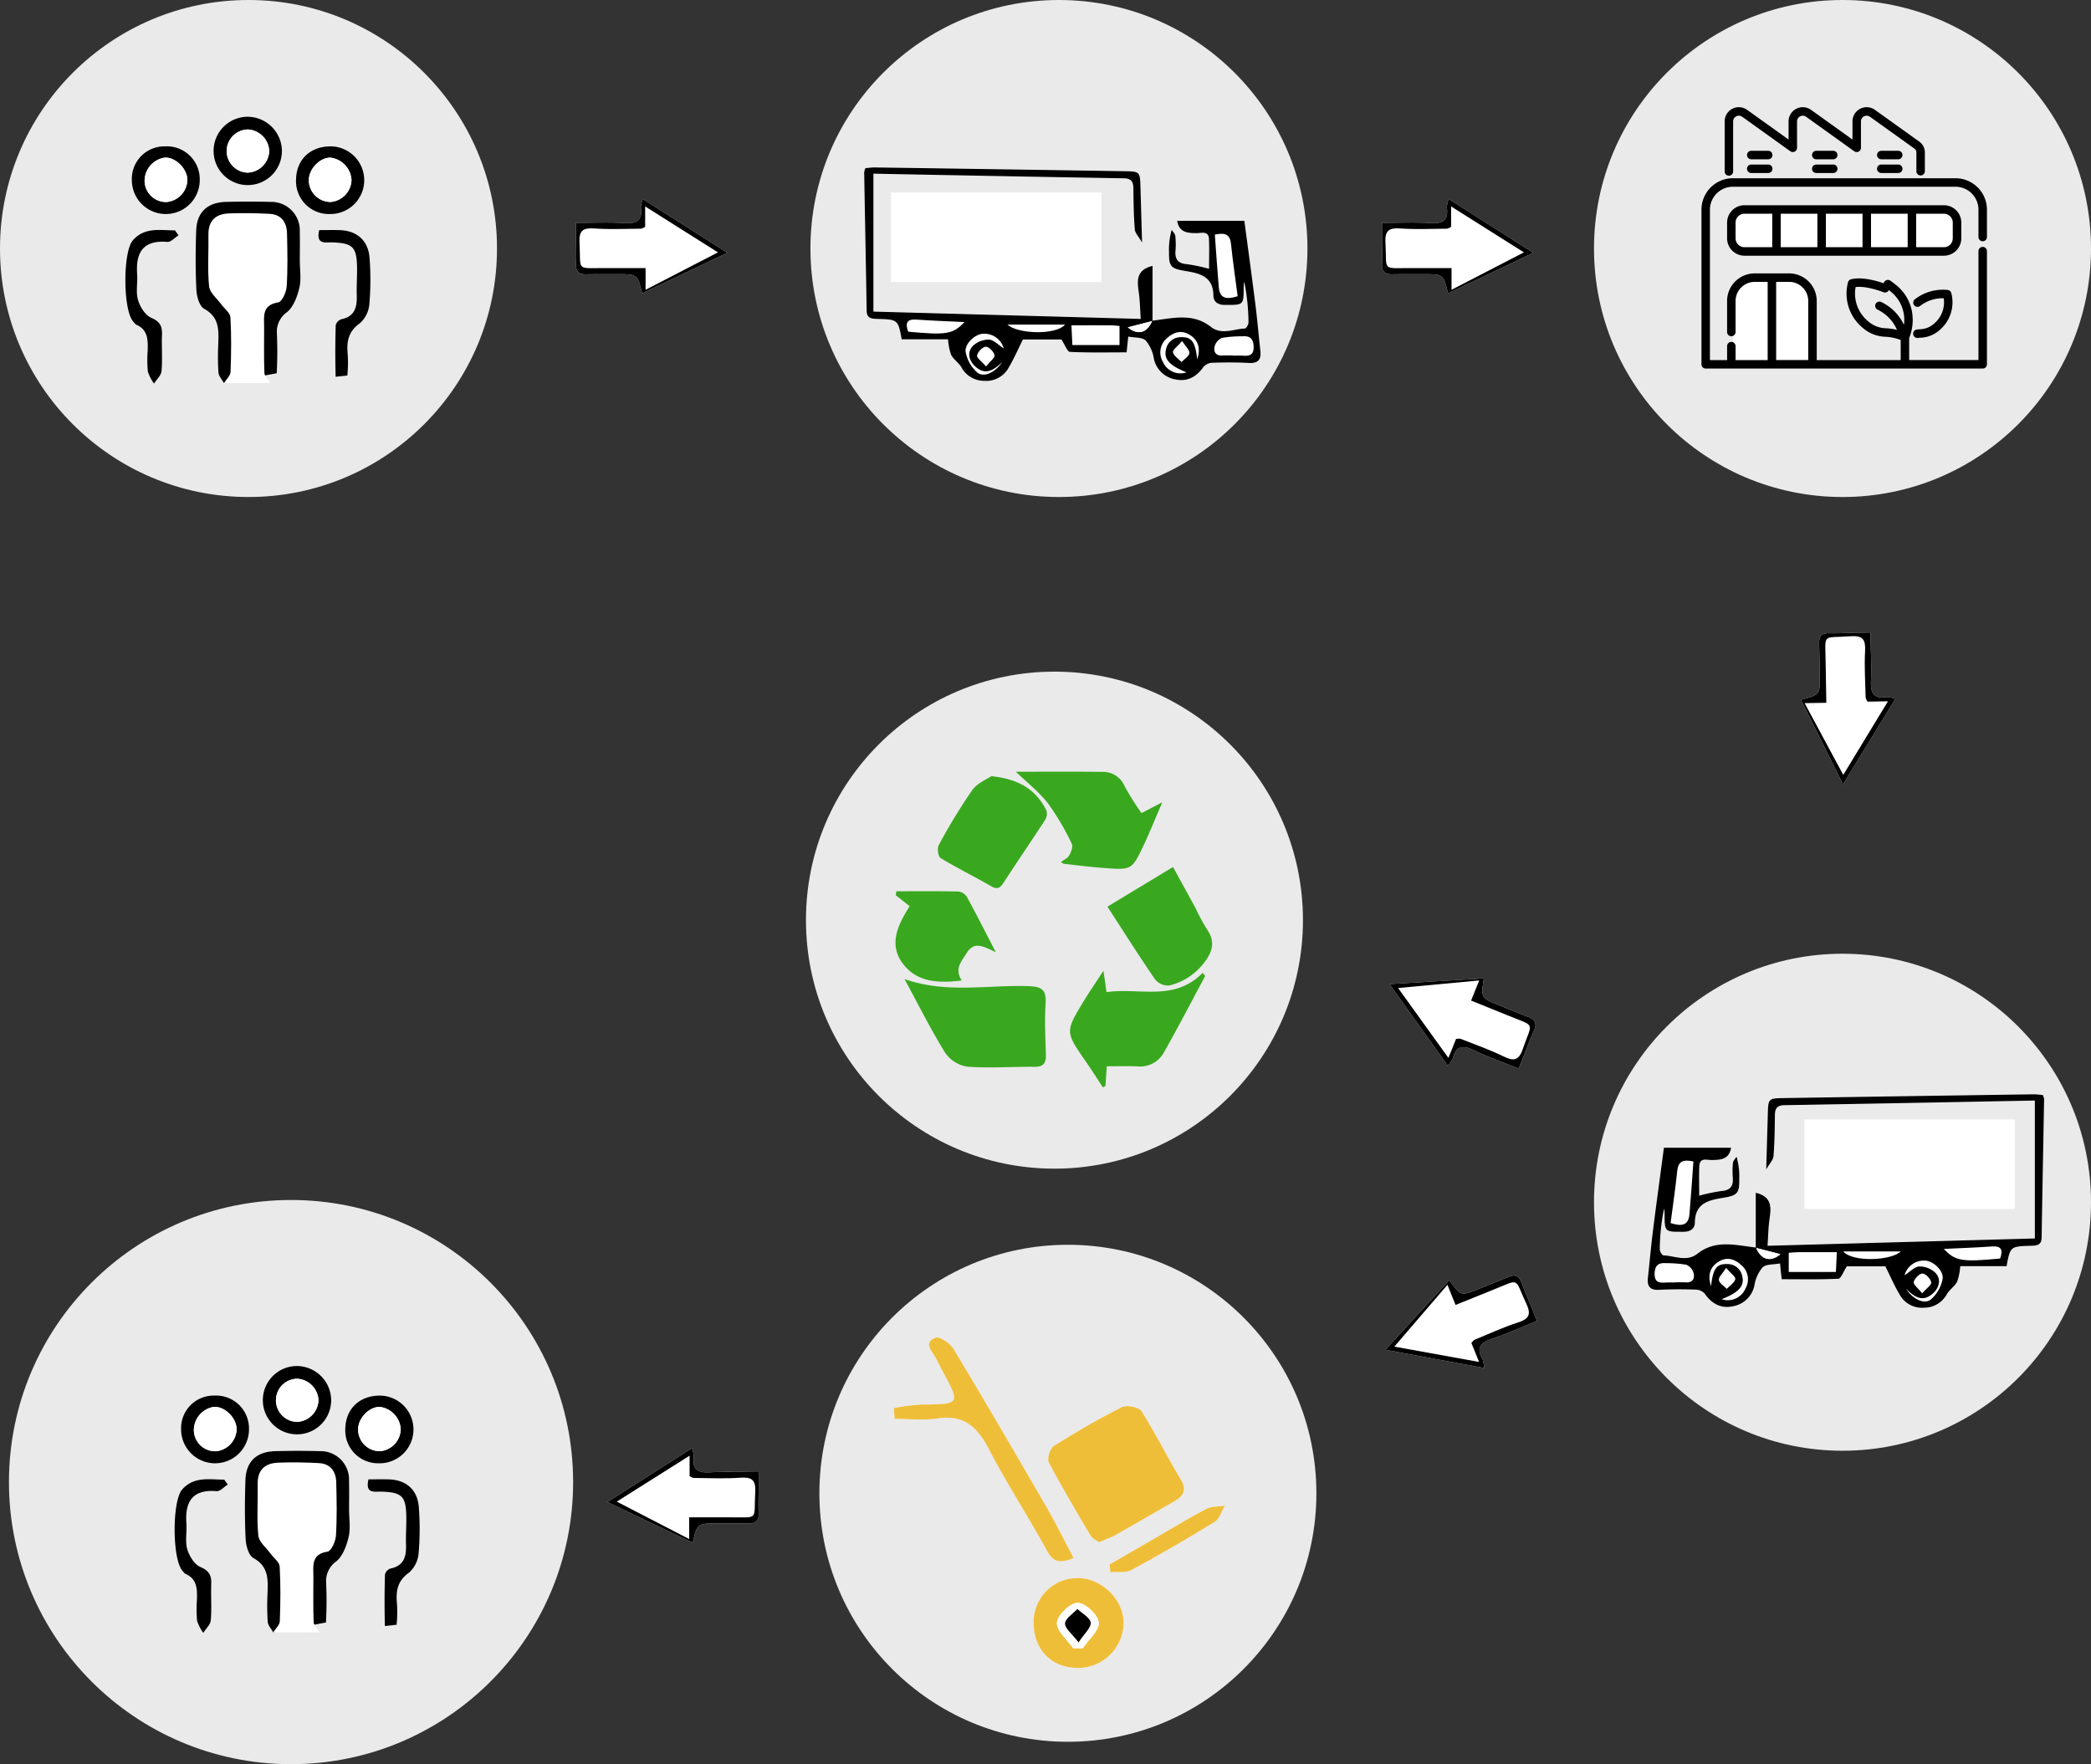 <svg xmlns="http://www.w3.org/2000/svg" width="467" height="394"><rect width="100%" height="100%" fill="#333333" stroke="none"/><g data-name="Group 1740" transform="translate(-805 -193)"><g data-name="Group 1739"><circle data-name="Ellipse 8" cx="55.5" cy="55.5" r="55.5" transform="translate(805 193)" fill="#eaeaea"/><circle data-name="Ellipse 11" cx="55.5" cy="55.5" r="55.5" transform="translate(1161 406)" fill="#eaeaea"/><circle data-name="Ellipse 12" cx="55.5" cy="55.5" r="55.5" transform="translate(986 193)" fill="#eaeaea"/><circle data-name="Ellipse 15" cx="55.5" cy="55.5" r="55.5" transform="translate(1161 193)" fill="#eaeaea"/><circle data-name="Ellipse 13" cx="55.5" cy="55.5" r="55.5" transform="translate(985 343)" fill="#eaeaea"/><circle data-name="Ellipse 14" cx="55.5" cy="55.5" r="55.5" transform="translate(988 471)" fill="#eaeaea"/><circle data-name="Ellipse 9" cx="63" cy="63" r="63" transform="translate(807 461)" fill="#eaeaea"/><g data-name="Group 1552"><path data-name="Path 6774" d="M1050.476 537.43c-.586-.435-1.5-.791-1.89-1.455-3.209-5.406-6.431-10.813-9.347-16.378-.442-.842.272-3.134 1.131-3.676 4.931-3.109 9.99-6.045 15.2-8.659 1.088-.546 3.781-.005 4.363.908 3.128 4.905 5.706 10.156 8.717 15.141 1.453 2.406.755 3.754-1.367 4.968-4.307 2.464-8.585 4.976-12.907 7.411-1.145.642-2.401 1.078-3.9 1.74z" fill="#fff"/><path data-name="Path 6775" d="M1044.786 540.971c-2.838 1.082-4.432 1.139-5.889-1.526-4.187-7.665-9-15-13.01-22.747-2.569-4.957-5.572-7.821-11.527-6.908-3.119.478-6.373.084-9.566.084l-.159-2.4a50.575 50.575 0 016.091-.78c8.8-.094 8.8-.042 4.693-7.638-.483-.892-.9-1.82-1.387-2.711-.86-1.574-2.928-3.422-.088-4.592.879-.363 3.255 1.256 4.019 2.526 7 11.624 13.834 23.35 20.633 35.094 2.155 3.725 4.06 7.59 6.19 11.598z" fill="#fff"/><path data-name="Path 6776" d="M1045.783 565.502c-5.83.018-9.835-3.948-9.928-9.829a9.8 9.8 0 019.637-10.23c5.439-.138 10.538 4.82 10.451 10.161a10.189 10.189 0 01-10.16 9.898z" fill="#fff"/><path data-name="Path 6777" d="M1052.981 544.128l-.145-1.739 10.491-6.072c3.666-2.122 7.276-4.352 11.031-6.3 1.2-.623 2.783-.509 4.19-.732-.741 1.228-1.187 2.936-2.272 3.6q-9.123 5.615-18.546 10.732c-1.295.701-3.152.367-4.749.511z" fill="#fff"/><path data-name="Path 6778" d="M1050.476 537.43c1.5-.661 2.755-1.1 3.9-1.74 4.322-2.435 8.6-4.948 12.907-7.411 2.122-1.214 2.82-2.562 1.367-4.968-3.011-4.985-5.589-10.236-8.717-15.141-.582-.913-3.276-1.454-4.363-.908-5.206 2.614-10.265 5.55-15.2 8.659-.859.542-1.572 2.833-1.131 3.676 2.917 5.565 6.138 10.972 9.347 16.378.394.666 1.305 1.019 1.89 1.455z" fill="#efbe39"/><path data-name="Path 6779" d="M1044.786 540.971c-2.13-4.009-4.035-7.874-6.19-11.6-6.8-11.744-13.632-23.47-20.633-35.094-.765-1.27-3.14-2.888-4.019-2.526-2.84 1.17-.772 3.018.088 4.592.487.891.9 1.819 1.387 2.711 4.11 7.6 4.112 7.544-4.693 7.638a50.575 50.575 0 00-6.091.78l.159 2.4c3.193 0 6.446.394 9.566-.084 5.954-.912 8.958 1.951 11.527 6.908 4.014 7.749 8.822 15.082 13.01 22.747 1.457 2.667 3.051 2.611 5.889 1.528z" fill="#efbe39"/><path data-name="Path 6780" d="M1045.783 565.502a10.189 10.189 0 0010.161-9.9c.087-5.341-5.012-10.3-10.451-10.161a9.8 9.8 0 00-9.637 10.23c.092 5.884 4.097 9.849 9.927 9.831zm1.063-4.41l-2.154.019c-1.318-1.908-3.759-3.9-3.627-5.7.124-1.7 2.96-4.449 4.6-4.445 1.688 0 4.558 2.657 4.725 4.365.171 1.79-2.255 3.831-3.544 5.761z" fill="#efbe39"/><path data-name="Path 6781" d="M1052.981 544.128c1.6-.143 3.454.19 4.749-.511q9.421-5.1 18.546-10.732c1.086-.668 1.532-2.376 2.272-3.6-1.407.223-2.991.109-4.19.732-3.755 1.952-7.365 4.182-11.031 6.3l-10.491 6.072z" fill="#efbe39"/><path data-name="Path 6782" d="M1046.845 561.092c1.289-1.93 3.716-3.971 3.541-5.759-.167-1.708-3.037-4.361-4.725-4.365-1.636 0-4.472 2.745-4.6 4.445-.132 1.8 2.31 3.791 3.627 5.7zm-.958-1.293c-1.453-1.909-3.068-3.1-3.022-4.232s1.773-2.156 2.763-3.23c1.057 1.006 2.838 1.929 2.966 3.042s-1.396 2.418-2.707 4.42z" fill="#fff"/><path data-name="Path 6783" d="M1045.887 559.798c1.311-2 2.836-3.306 2.707-4.419s-1.91-2.036-2.966-3.042c-.989 1.073-2.717 2.117-2.763 3.23s1.569 2.323 3.022 4.231z"/></g><g data-name="Group 1553"><path data-name="Path 6784" d="M967.445 249.456l-18.891-12.013a7.619 7.619 0 00-.421 1.909c.422 2.927-.954 3.638-3.659 3.468-3.486-.218-6.993-.053-10.82-.053v3.111c.008 2.043.092 4.089.005 6.128-.074 1.742.762 2.291 2.345 2.259 2.228-.046 4.457-.018 6.686-.026 4.683-.016 4.682-.016 5.71 4.3" fill="#fff"/><path data-name="Path 6785" d="M948.988 259.043l18.456-9.587" fill="#fff"/><path data-name="Path 6786" d="M948.402 258.534c-1.028-4.313-1.027-4.313-5.71-4.3-2.229.008-4.458-.02-6.686.026-1.584.037-2.419-.517-2.346-2.255.087-2.038 0-4.085-.005-6.128v-3.11c3.826 0 7.334-.165 10.817.053 2.7.17 4.081-.542 3.659-3.468a7.619 7.619 0 01.423-1.909l18.891 12.013"/><path data-name="Path 6787" d="M967.444 249.456l-18.456 9.587"/><path data-name="Path 6788" d="M965.346 249.363l-16.257-10.259v4.579c-.437.19-.686.391-.936.392-3.443.02-6.9.195-10.324-.049-2.51-.179-3.555.361-3.4 3.115.363 6.575-1 5.695 5.848 5.728 2.916.015 5.832 0 8.91 0v4.848"/><path data-name="Path 6789" d="M949.183 257.719l16.163-8.356"/><path data-name="Path 6790" d="M949.183 257.72v-4.849c-3.078 0-5.994.012-8.91 0-6.843-.036-5.485.844-5.848-5.731-.152-2.754.893-3.294 3.4-3.115 3.426.244 6.882.069 10.324.049.25 0 .5-.2.936-.392v-4.578l16.261 10.259" fill="#fff"/><path data-name="Path 6791" d="M965.346 249.363l-16.163 8.356" fill="#fff"/></g><g data-name="Group 1565"><path data-name="Path 6784" d="M1147.445 249.456l-18.891-12.013a7.619 7.619 0 00-.421 1.909c.422 2.927-.954 3.638-3.659 3.468-3.486-.218-6.993-.053-10.82-.053v3.111c.008 2.043.092 4.089.005 6.128-.074 1.742.762 2.291 2.345 2.259 2.228-.046 4.457-.018 6.686-.026 4.683-.016 4.682-.016 5.71 4.3" fill="#fff"/><path data-name="Path 6785" d="M1128.988 259.043l18.456-9.587" fill="#fff"/><path data-name="Path 6786" d="M1128.402 258.534c-1.028-4.313-1.027-4.313-5.71-4.3-2.229.008-4.458-.02-6.686.026-1.584.037-2.419-.517-2.346-2.255.087-2.038 0-4.085-.005-6.128v-3.11c3.826 0 7.334-.165 10.817.053 2.7.17 4.081-.542 3.659-3.468a7.619 7.619 0 01.423-1.909l18.891 12.013"/><path data-name="Path 6787" d="M1147.444 249.456l-18.456 9.587"/><path data-name="Path 6788" d="M1145.346 249.363l-16.257-10.259v4.579c-.437.19-.686.391-.936.392-3.443.02-6.9.195-10.324-.049-2.51-.179-3.555.361-3.4 3.115.363 6.575-1 5.695 5.848 5.728 2.916.015 5.832 0 8.91 0v4.848"/><path data-name="Path 6789" d="M1129.183 257.719l16.163-8.356"/><path data-name="Path 6790" d="M1129.183 257.72v-4.849c-3.078 0-5.994.012-8.91 0-6.843-.036-5.485.844-5.848-5.731-.152-2.754.893-3.294 3.4-3.115 3.426.244 6.882.069 10.324.049.25 0 .5-.2.936-.392v-4.578l16.261 10.259" fill="#fff"/><path data-name="Path 6791" d="M1145.346 249.363l-16.163 8.356" fill="#fff"/></g><g data-name="Group 1571"><path data-name="Path 6784" d="M940.654 528.456l18.893-12.013a7.618 7.618 0 01.421 1.909c-.422 2.927.954 3.638 3.659 3.468 3.484-.218 6.991-.053 10.817-.053v3.11c-.008 2.043-.092 4.089-.005 6.128.074 1.742-.762 2.291-2.345 2.259-2.228-.046-4.457-.018-6.686-.026-4.683-.016-4.682-.016-5.71 4.3" fill="#fff"/><path data-name="Path 6785" d="M959.11 538.043l-18.456-9.587" fill="#fff"/><path data-name="Path 6786" d="M959.697 537.534c1.028-4.313 1.027-4.313 5.71-4.3 2.229.008 4.458-.02 6.686.026 1.583.033 2.419-.517 2.345-2.259-.087-2.038 0-4.085.005-6.128v-3.11c-3.826 0-7.334-.165-10.817.053-2.7.17-4.081-.542-3.659-3.468a7.618 7.618 0 00-.42-1.905l-18.893 12.013"/><path data-name="Path 6787" d="M940.654 528.456l18.456 9.587"/><path data-name="Path 6788" d="M942.752 528.363l16.257-10.259v4.579c.437.19.686.391.936.392 3.443.02 6.9.195 10.324-.049 2.51-.179 3.555.361 3.4 3.115-.363 6.575 1 5.695-5.848 5.728-2.916.015-5.832 0-8.91 0v4.848"/><path data-name="Path 6789" d="M958.915 536.719l-16.163-8.356"/><path data-name="Path 6790" d="M958.915 536.72v-4.849c3.078 0 5.994.012 8.91 0 6.843-.034 5.485.847 5.848-5.728.152-2.754-.893-3.294-3.4-3.115-3.426.244-6.882.069-10.324.049-.25 0-.5-.2-.936-.392v-4.581l-16.261 10.259" fill="#fff"/><path data-name="Path 6791" d="M942.752 528.363l16.163 8.356" fill="#fff"/></g><g data-name="Group 1569"><path data-name="Path 6784" d="M1115.339 412.788l13.015 18.215a7.619 7.619 0 001.105-1.612c.706-2.872 2.248-3.016 4.692-1.845 3.15 1.508 6.464 2.67 10.012 4.103l1.166-2.885c.758-1.897 1.446-3.826 2.29-5.683.722-1.588.152-2.41-1.327-2.973-2.083-.792-4.14-1.653-6.21-2.48-4.347-1.74-4.346-1.74-3.683-6.127" fill="#fff"/><path data-name="Path 6785" d="M1136.043 410.814l-20.703 1.975" fill="#fff"/><path data-name="Path 6786" d="M1136.396 411.505c-.663 4.384-.664 4.384 3.683 6.126 2.07.828 4.126 1.689 6.209 2.48 1.483.56 2.05 1.386 1.33 2.97-.844 1.857-1.53 3.788-2.29 5.684l-1.166 2.883c-3.547-1.433-6.861-2.594-10.009-4.101-2.44-1.169-3.987-1.026-4.692 1.845a7.619 7.619 0 01-1.107 1.611l-13.015-18.215"/><path data-name="Path 6787" d="M1115.34 412.789l20.703-1.975"/><path data-name="Path 6788" d="M1117.25 413.66l11.23 15.603 1.715-4.246c.477-.012.783-.105 1.015-.013 3.2 1.272 6.47 2.404 9.554 3.913 2.26 1.107 3.431.997 4.32-1.614 2.126-6.232 3.06-4.906-3.277-7.502-2.698-1.106-5.407-2.184-8.261-3.338l1.816-4.494"/><path data-name="Path 6789" d="M1135.366 411.968l-18.116 1.693"/><path data-name="Path 6790" d="M1135.367 411.967l-1.817 4.496c2.854 1.153 5.562 2.234 8.261 3.338 6.332 2.597 5.402 1.272 3.276 7.504-.891 2.61-2.062 2.72-4.32 1.615-3.085-1.51-6.355-2.642-9.554-3.913-.231-.094-.538-.002-1.014.013l-1.715 4.244-11.234-15.603" fill="#fff"/><path data-name="Path 6791" d="M1117.25 413.66l18.116-1.692" fill="#fff"/></g><g data-name="Group 1570"><path data-name="Path 6784" d="M1114.43 494.447l22.015 4.062a7.619 7.619 0 00-.325-1.928c-1.488-2.556-.478-3.73 2.094-4.586 3.313-1.104 6.503-2.57 10.052-4.004l-1.166-2.885c-.773-1.891-1.617-3.757-2.3-5.68-.584-1.643-1.565-1.838-3.02-1.216-2.049.878-4.126 1.687-6.19 2.529-4.336 1.77-4.335 1.769-6.905-1.848" fill="#fff"/><path data-name="Path 6785" d="M1127.951 478.644l-13.52 15.803" fill="#fff"/><path data-name="Path 6786" d="M1128.685 478.896c2.569 3.614 2.568 3.615 6.905 1.848 2.064-.842 4.141-1.651 6.19-2.528 1.454-.628 2.436-.427 3.02 1.212.682 1.922 1.53 3.787 2.3 5.68l1.165 2.883c-3.548 1.433-6.738 2.9-10.05 4.003-2.567.854-3.58 2.031-2.093 4.586a7.619 7.619 0 01.323 1.929l-22.016-4.062"/><path data-name="Path 6787" d="M1114.43 494.447l13.521-15.803"/><path data-name="Path 6788" d="M1116.41 493.747l18.917 3.422-1.716-4.246c.334-.34.49-.62.721-.714 3.185-1.308 6.325-2.765 9.591-3.822 2.394-.774 3.16-1.666 1.985-4.162-2.8-5.96-1.206-5.654-7.567-3.12-2.71 1.079-5.408 2.185-8.262 3.338l-1.816-4.495"/><path data-name="Path 6789" d="M1128.266 479.945l-11.856 13.802"/><path data-name="Path 6790" d="M1128.266 479.944l1.816 4.496c2.854-1.153 5.553-2.257 8.262-3.338 6.358-2.53 4.769-2.837 7.569 3.123 1.172 2.496.406 3.389-1.986 4.162-3.268 1.057-6.407 2.514-9.59 3.822-.232.093-.39.373-.722.714l1.715 4.245-18.92-3.421" fill="#fff"/><path data-name="Path 6791" d="M1116.41 493.747l11.856-13.802" fill="#fff"/></g><g data-name="Group 1566"><path data-name="Path 6784" d="M1216.614 368.157l11.692-19.095a7.62 7.62 0 00-1.916-.389c-2.92.472-3.654-.892-3.53-3.6.159-3.49-.066-6.993-.131-10.82l-3.111.052c-2.043.043-4.087.162-6.128.11-1.743-.045-2.278.8-2.22 2.383.085 2.227.095 4.457.14 6.686.096 4.682.096 4.681-4.202 5.783" fill="#fff"/><path data-name="Path 6785" d="M1206.714 349.863l9.9 18.293" fill="#fff"/><path data-name="Path 6786" d="M1207.213 349.269c4.295-1.102 4.295-1.1 4.203-5.784-.046-2.228-.056-4.458-.14-6.685-.064-1.583.476-2.428 2.215-2.384 2.04.052 4.085-.07 6.128-.11l3.11-.052c.065 3.826.29 7.33.13 10.817-.123 2.703.612 4.072 3.531 3.6a7.62 7.62 0 011.916.391l-11.692 19.095"/><path data-name="Path 6787" d="M1216.614 368.156l-9.9-18.293"/><path data-name="Path 6788" d="M1216.672 366.057l9.982-16.432-4.579.078c-.197-.434-.402-.68-.408-.93-.078-3.442-.312-6.896-.126-10.324.136-2.513-.421-3.549-3.173-3.347-6.569.475-5.712-.903-5.628 5.945.034 2.916.099 5.832.151 8.91l-4.848.083"/><path data-name="Path 6789" d="M1208.041 350.036l8.63 16.02"/><path data-name="Path 6790" d="M1208.04 350.036l4.849-.083c-.052-3.078-.114-5.994-.151-8.91-.08-6.843-.938-5.47 5.631-5.945 2.752-.199 3.31.837 3.173 3.347-.186 3.43.048 6.883.126 10.325.005.25.209.496.408.93l4.578-.079-9.982 16.436" fill="#fff"/><path data-name="Path 6791" d="M1216.672 366.057l-8.631-16.021" fill="#fff"/></g><g data-name="Group 1554"><path data-name="Path 6792" d="M1086.49 271.356c-.386-3.442-.677-6.9-1.107-10.331-.769-6.129-1.612-12.249-2.47-18.714h-15.005c.437 2.618 2.311 2.738 4.379 2.749 1.041.006 2.64-.6 2.72 1.339.087 2.1.02 4.209.02 6.622a39.832 39.832 0 00-4.979-1.04c-2-.158-2.666-1.114-2.518-2.988a17.239 17.239 0 00-.039-3.316c-.055-.476-.524-.9-.806-1.355a15.744 15.744 0 00-.6 5.017c-.041 3.108.4 3.627 3.49 4.141 3.242.538 6.364 1.133 6.422 5.511.018 1.379.937 2.1 2.576 2.1 4.188.006 4.185.1 4.186-4.087a9.851 9.851 0 01.119-1.1 47.116 47.116 0 01.954 9.09c.012.467-.5 1.35-.8 1.361-2.546.093-5.2 1.528-7.621-.382-4.078-3.215-8.616-1.872-13.073-1.366l.067.067v-12.3c-3.739.9-3.43 3.36-3.069 5.939.256 1.822.279 3.677.432 5.9l-59.7-1.635v-30.8q28.043.529 55.984 1.038c1.576.027 2.058.746 2.073 2.2.033 3.065.071 6.136.312 9.189.066.838.863 1.618 1.632 2.964l-.358-12.305c-.1-3.534-.1-3.583-3.6-3.639q-27.844-.446-55.69-.841c-.73-.011-1.462.1-2.138.154a3.943 3.943 0 00-.282.932c.181 10.3.389 20.6.553 30.9.027 1.717 1.056 1.806 2.374 1.844 4.632.135 4.631.164 5.456 4.56h10.345a13.208 13.208 0 00.682 3.445c.537 1.033 1.667 1.745 2.279 2.755a5.777 5.777 0 005.143 3.07 5.707 5.707 0 005.486-3.025c1.155-1.964 2.067-4.07 3.135-6.212h8.593c.817 1.235 1.327 2.741 1.909 2.769 4.2.2 8.424.11 12.657.11l.371-3.53c1.468.286 3.108.132 3.89.877a8.2 8.2 0 011.814 3.984 5.917 5.917 0 004.779 4.7c2.654.594 4.754-.531 6.326-2.8a2.762 2.762 0 011.958-.911c2.722-.084 5.454-.1 8.173.046 2.074.111 2.783-.753 2.565-2.706" fill="#fff"/><path data-name="Path 6793" d="M1086.49 271.356c.218 1.953-.491 2.818-2.565 2.706-2.718-.147-5.451-.13-8.173-.046a2.762 2.762 0 00-1.958.911c-1.572 2.266-3.672 3.391-6.326 2.8a5.917 5.917 0 01-4.779-4.7 8.2 8.2 0 00-1.814-3.984c-.782-.746-2.422-.591-3.89-.877l-.371 3.53c-4.234 0-8.453.095-12.657-.11-.582-.028-1.092-1.534-1.909-2.769h-8.593c-1.068 2.141-1.98 4.247-3.135 6.212a5.707 5.707 0 01-5.486 3.025 5.777 5.777 0 01-5.143-3.07c-.612-1.01-1.742-1.722-2.279-2.755a13.208 13.208 0 01-.682-3.445h-10.345c-.825-4.4-.824-4.425-5.456-4.56-1.318-.038-2.347-.127-2.374-1.844-.164-10.3-.373-20.6-.553-30.9a3.943 3.943 0 01.282-.932c.676-.051 1.408-.165 2.138-.154q27.845.4 55.69.841c3.5.056 3.5.1 3.6 3.639l.358 12.305c-.77-1.346-1.566-2.127-1.632-2.964-.242-3.053-.28-6.124-.312-9.189-.015-1.453-.5-2.172-2.073-2.2q-27.968-.484-55.984-1.038v30.8l59.7 1.635c-.153-2.227-.176-4.082-.432-5.9-.362-2.578-.67-5.034 3.069-5.939v12.3l-5.514 1.419c2.219 1.842 4.321 1.291 5.448-1.486 4.457-.506 8.994-1.849 13.073 1.366 2.423 1.91 5.075.474 7.621.382.3-.011.812-.894.8-1.361a47.116 47.116 0 00-.954-9.09 9.851 9.851 0 00-.119 1.1c0 4.188 0 4.092-4.186 4.087-1.638 0-2.557-.725-2.576-2.1-.058-4.378-3.18-4.973-6.422-5.511-3.094-.514-3.53-1.032-3.49-4.141a15.744 15.744 0 01.6-5.017c.282.45.751.879.806 1.355a17.239 17.239 0 01.039 3.316c-.148 1.874.521 2.83 2.518 2.988a39.832 39.832 0 014.979 1.04c0-2.413.067-4.521-.02-6.622-.08-1.939-1.68-1.333-2.72-1.339-2.068-.011-3.942-.131-4.379-2.749h15.005c.857 6.465 1.7 12.584 2.47 18.714.431 3.436.722 6.889 1.107 10.331"/><path data-name="Path 6794" d="M1076.324 245.394c.295 4.014.545 7.889.876 11.756.229 2.682 1.884 2.73 4.217 2.006-.513-3.945-1.09-7.8-1.486-11.673-.21-2.062-1.224-2.605-3.607-2.089z"/><path data-name="Path 6795" d="M1044.292 265.649l.21 4.418h10.532v-4.275c-.775-.054-1.432-.134-2.089-.137-2.786-.015-5.562-.006-8.653-.006z"/><path data-name="Path 6796" d="M1080.557 272.391v.036c.679 0 1.361-.043 2.035.009 1.473.115 2.439-.149 2.394-2.005-.044-1.789-.818-2.447-2.506-2.324a28.477 28.477 0 00-4.551.342 2.877 2.877 0 00-1.641 1.858c-.3 1.177.155 2.189 1.726 2.093.845-.052 1.696-.009 2.543-.009z"/><path data-name="Path 6797" d="M1007.827 267.075c8.558.8 10.006.572 12.571-2.143-3.712-.184-7.237-.3-10.752-.553-2.171-.154-2.485.82-1.819 2.696z"/><path data-name="Path 6798" d="M1042.869 265.492h-12.853c2.08 2.038 10.679 2.478 12.853 0z"/><path data-name="Path 6799" d="M1070.006 276.162c-3.861-1.538-5.105-2.956-4.6-5.088a3.347 3.347 0 013.468-2.765c2.3-.052 3.071 1.079 3.514 4.948.827-2.53.2-4.508-2.019-5.663-1.736-.9-3.357-.354-4.83 1.025a4.1 4.1 0 00-.86 5.114 4.294 4.294 0 005.327 2.429z"/><path data-name="Path 6800" d="M1028.849 273.839c-2.374 2.341-4.022 2.7-5.863 1.158-1.681-1.407-2.082-3.458-.584-4.851a5.139 5.139 0 013.5-1.3c1.072.085 2.063 1.193 3.272 1.968a4.483 4.483 0 00-4.448-3.282c-1.911-.036-4.391 2.3-4.05 4.119a8.137 8.137 0 002.58 4.54c1.515 1.224 4.033-.034 5.593-2.352z"/><path data-name="Path 6801" d="M1025.227 274.833c.888-1.111 2.014-1.942 1.894-2.509-.166-.786-1.293-1.927-1.965-1.9-.721.031-1.786 1.161-1.947 1.964-.11.549 1.07 1.357 2.018 2.445z"/><path data-name="Path 6802" d="M1069.012 269.171c-1 1.171-2.16 1.982-2.044 2.513.18.821 1.232 1.451 1.914 2.162.626-.652 1.652-1.246 1.758-1.973.095-.648-.824-1.448-1.628-2.702z"/><path data-name="Path 6803" d="M1076.324 245.394c2.383-.516 3.4.027 3.608 2.089.4 3.873.973 7.728 1.486 11.673-2.333.724-3.988.676-4.217-2.006-.332-3.867-.585-7.741-.877-11.756z" fill="#fff"/><path data-name="Path 6804" d="M1044.292 265.649c3.091 0 5.872-.009 8.652.006.657 0 1.314.084 2.089.137v4.275h-10.532a3968.66 3968.66 0 00-.209-4.418z" fill="#fff"/><path data-name="Path 6805" d="M1080.557 272.391c-.848 0-1.7-.042-2.543.009-1.571.1-2.025-.916-1.726-2.093a2.877 2.877 0 011.641-1.858 28.477 28.477 0 014.551-.342c1.688-.123 2.462.535 2.506 2.324.046 1.857-.921 2.12-2.394 2.005-.674-.053-1.356-.009-2.035-.009z" fill="#fff"/><path data-name="Path 6806" d="M1007.827 267.075c-.665-1.876-.352-2.851 1.818-2.7 3.516.249 7.04.369 10.752.553-2.565 2.72-4.012 2.951-12.57 2.147z" fill="#fff"/><path data-name="Path 6807" d="M1042.869 265.492c-2.174 2.478-10.773 2.038-12.853 0z" fill="#fff"/><path data-name="Path 6808" d="M1070.006 276.162a4.294 4.294 0 01-5.326-2.43 4.1 4.1 0 01.86-5.114c1.473-1.378 3.095-1.929 4.83-1.025 2.22 1.156 2.847 3.133 2.019 5.663-.443-3.869-1.216-5-3.514-4.948a3.347 3.347 0 00-3.468 2.765c-.506 2.131.738 3.549 4.599 5.089z" fill="#fff"/><path data-name="Path 6809" d="M1028.849 273.839c-1.56 2.318-4.078 3.576-5.593 2.352a8.137 8.137 0 01-2.58-4.54c-.34-1.818 2.139-4.155 4.05-4.119a4.483 4.483 0 014.448 3.282c-1.209-.775-2.2-1.883-3.272-1.968a5.139 5.139 0 00-3.5 1.3c-1.5 1.393-1.1 3.444.584 4.851 1.841 1.541 3.489 1.182 5.863-1.158z" fill="#fff"/><path data-name="Path 6810" d="M1025.227 274.833c-.948-1.088-2.128-1.9-2.018-2.444.161-.8 1.226-1.933 1.947-1.964.672-.029 1.8 1.112 1.965 1.9.12.566-1.006 1.402-1.894 2.508z" fill="#fff"/><path data-name="Path 6811" d="M1069.012 269.171c.8 1.252 1.723 2.051 1.628 2.7-.106.727-1.132 1.321-1.758 1.973-.682-.711-1.734-1.341-1.914-2.162-.116-.529 1.042-1.34 2.044-2.511z" fill="#fff"/><path data-name="Path 6812" d="M1062.336 264.618c-1.126 2.778-3.228 3.328-5.448 1.486l5.514-1.419z" fill="#fff"/></g><g data-name="Group 1567"><path data-name="Path 6792" d="M1173.038 478.356c.386-3.442.677-6.9 1.107-10.331.769-6.129 1.612-12.249 2.47-18.714h15.005c-.437 2.618-2.311 2.738-4.379 2.749-1.041.006-2.64-.6-2.72 1.339-.087 2.1-.02 4.209-.02 6.622a39.832 39.832 0 014.979-1.04c2-.158 2.666-1.114 2.518-2.988a17.239 17.239 0 01.039-3.316c.055-.476.524-.9.806-1.355a15.744 15.744 0 01.6 5.017c.041 3.108-.4 3.627-3.49 4.141-3.242.538-6.364 1.133-6.422 5.511-.018 1.379-.937 2.1-2.576 2.1-4.188.006-4.185.1-4.186-4.087a9.851 9.851 0 00-.119-1.1 47.116 47.116 0 00-.954 9.09c-.012.467.5 1.35.8 1.361 2.546.093 5.2 1.528 7.621-.382 4.078-3.215 8.616-1.872 13.073-1.366l-.067.067v-12.3c3.739.9 3.43 3.36 3.069 5.939-.256 1.822-.279 3.677-.432 5.9l59.7-1.635v-30.8q-28.043.529-55.984 1.038c-1.576.027-2.058.746-2.073 2.2-.033 3.065-.071 6.136-.312 9.189-.066.838-.863 1.618-1.632 2.964l.358-12.305c.1-3.534.1-3.583 3.6-3.639q27.844-.446 55.69-.841c.73-.011 1.462.1 2.138.154a3.943 3.943 0 01.282.932c-.181 10.3-.389 20.6-.553 30.9-.027 1.717-1.056 1.806-2.374 1.844-4.632.135-4.631.164-5.456 4.56h-10.345a13.208 13.208 0 01-.682 3.445c-.537 1.033-1.667 1.745-2.279 2.755a5.777 5.777 0 01-5.143 3.07 5.707 5.707 0 01-5.486-3.025c-1.155-1.964-2.067-4.07-3.135-6.212h-8.593c-.817 1.235-1.327 2.741-1.909 2.769-4.2.2-8.424.11-12.657.11l-.371-3.53c-1.468.286-3.108.132-3.89.877a8.2 8.2 0 00-1.814 3.984 5.917 5.917 0 01-4.779 4.7c-2.654.594-4.754-.531-6.326-2.8a2.762 2.762 0 00-1.958-.911c-2.722-.084-5.454-.1-8.173.046-2.074.111-2.783-.753-2.565-2.706" fill="#fff"/><path data-name="Path 6793" d="M1173.038 478.356c-.218 1.953.491 2.818 2.565 2.706 2.718-.147 5.451-.13 8.173-.046a2.762 2.762 0 011.958.911c1.572 2.266 3.672 3.391 6.326 2.8a5.917 5.917 0 004.779-4.7 8.2 8.2 0 011.814-3.984c.782-.746 2.422-.591 3.89-.877l.371 3.53c4.234 0 8.453.095 12.657-.11.582-.028 1.092-1.534 1.909-2.769h8.593c1.068 2.141 1.98 4.247 3.135 6.212a5.707 5.707 0 005.486 3.025 5.777 5.777 0 005.143-3.07c.612-1.01 1.742-1.722 2.279-2.755a13.208 13.208 0 00.682-3.445h10.347c.825-4.4.824-4.425 5.456-4.56 1.318-.038 2.347-.127 2.374-1.844.164-10.3.373-20.6.553-30.9a3.943 3.943 0 00-.282-.932c-.676-.051-1.408-.165-2.138-.154q-27.845.4-55.69.841c-3.5.056-3.5.1-3.6 3.639l-.358 12.305c.77-1.346 1.566-2.127 1.632-2.964.242-3.053.28-6.124.312-9.189.015-1.453.5-2.172 2.073-2.2q27.968-.484 55.984-1.038v30.8l-59.7 1.635c.153-2.227.176-4.082.432-5.9.362-2.578.67-5.034-3.069-5.939v12.3l5.514 1.419c-2.219 1.842-4.321 1.291-5.448-1.486-4.457-.506-8.994-1.849-13.073 1.366-2.423 1.91-5.075.474-7.621.382-.3-.011-.812-.894-.8-1.361a47.116 47.116 0 01.954-9.09 9.851 9.851 0 01.119 1.1c0 4.188 0 4.092 4.186 4.087 1.638 0 2.557-.725 2.576-2.1.058-4.378 3.18-4.973 6.422-5.511 3.094-.514 3.53-1.032 3.49-4.141a15.744 15.744 0 00-.6-5.017c-.282.45-.751.879-.806 1.355a17.239 17.239 0 00-.039 3.316c.148 1.874-.521 2.83-2.518 2.988a39.832 39.832 0 00-4.979 1.04c0-2.413-.067-4.521.02-6.622.08-1.939 1.68-1.333 2.72-1.339 2.068-.011 3.942-.131 4.379-2.749h-15.005c-.857 6.465-1.7 12.584-2.47 18.714-.431 3.436-.722 6.889-1.107 10.331"/><path data-name="Path 6794" d="M1183.202 452.394c-.295 4.014-.545 7.889-.876 11.756-.229 2.682-1.884 2.73-4.217 2.006.513-3.945 1.09-7.8 1.486-11.673.207-2.062 1.226-2.605 3.607-2.089z"/><path data-name="Path 6795" d="M1215.236 472.649l-.21 4.418h-10.532v-4.275c.775-.054 1.432-.134 2.089-.137 2.778-.015 5.562-.006 8.653-.006z"/><path data-name="Path 6796" d="M1178.97 479.391v.036c-.679 0-1.361-.043-2.035.009-1.473.115-2.439-.149-2.394-2.005.044-1.789.818-2.447 2.506-2.324a28.477 28.477 0 014.551.342 2.877 2.877 0 011.641 1.858c.3 1.177-.155 2.189-1.726 2.093-.843-.052-1.695-.009-2.543-.009z"/><path data-name="Path 6797" d="M1251.702 474.075c-8.558.8-10.006.572-12.571-2.143 3.712-.184 7.237-.3 10.752-.553 2.174-.154 2.484.82 1.819 2.696z"/><path data-name="Path 6798" d="M1216.659 472.492h12.853c-2.08 2.038-10.679 2.478-12.853 0z"/><path data-name="Path 6799" d="M1189.522 483.162c3.861-1.538 5.105-2.956 4.6-5.088a3.347 3.347 0 00-3.468-2.765c-2.3-.052-3.071 1.079-3.514 4.948-.827-2.53-.2-4.508 2.019-5.663 1.736-.9 3.357-.354 4.83 1.025a4.1 4.1 0 01.86 5.114 4.294 4.294 0 01-5.327 2.429z"/><path data-name="Path 6800" d="M1230.679 480.839c2.374 2.341 4.022 2.7 5.863 1.158 1.681-1.407 2.082-3.458.584-4.851a5.139 5.139 0 00-3.5-1.3c-1.072.085-2.063 1.193-3.272 1.968a4.483 4.483 0 014.448-3.282c1.911-.036 4.391 2.3 4.05 4.119a8.137 8.137 0 01-2.58 4.54c-1.515 1.224-4.033-.034-5.593-2.352z"/><path data-name="Path 6801" d="M1234.301 481.833c-.888-1.111-2.014-1.942-1.894-2.509.166-.786 1.293-1.927 1.965-1.9.721.031 1.786 1.161 1.947 1.964.112.549-1.07 1.357-2.018 2.445z"/><path data-name="Path 6802" d="M1190.515 476.171c1 1.171 2.16 1.982 2.044 2.513-.18.821-1.232 1.451-1.914 2.162-.626-.652-1.652-1.246-1.758-1.973-.094-.648.824-1.448 1.628-2.702z"/><path data-name="Path 6803" d="M1183.202 452.394c-2.383-.516-3.4.027-3.608 2.089-.4 3.873-.973 7.728-1.486 11.673 2.333.724 3.988.676 4.217-2.006.334-3.867.584-7.741.877-11.756z" fill="#fff"/><path data-name="Path 6804" d="M1215.236 472.649c-3.091 0-5.872-.009-8.652.006-.657 0-1.314.084-2.089.137v4.275h10.532c.062-1.332.128-2.719.209-4.418z" fill="#fff"/><path data-name="Path 6805" d="M1178.97 479.391c.848 0 1.7-.042 2.543.009 1.571.1 2.025-.916 1.726-2.093a2.877 2.877 0 00-1.641-1.858 28.477 28.477 0 00-4.551-.342c-1.688-.123-2.462.535-2.506 2.324-.046 1.857.921 2.12 2.394 2.005.674-.053 1.356-.009 2.035-.009z" fill="#fff"/><path data-name="Path 6806" d="M1251.702 474.075c.665-1.876.352-2.851-1.818-2.7-3.516.249-7.04.369-10.752.553 2.564 2.72 4.012 2.951 12.57 2.147z" fill="#fff"/><path data-name="Path 6807" d="M1216.659 472.492c2.174 2.478 10.773 2.038 12.853 0z" fill="#fff"/><path data-name="Path 6808" d="M1189.522 483.162a4.294 4.294 0 005.326-2.43 4.1 4.1 0 00-.86-5.114c-1.473-1.378-3.095-1.929-4.83-1.025-2.22 1.156-2.847 3.133-2.019 5.663.443-3.869 1.216-5 3.514-4.948a3.347 3.347 0 013.468 2.765c.506 2.131-.738 3.549-4.599 5.089z" fill="#fff"/><path data-name="Path 6809" d="M1230.679 480.839c1.56 2.318 4.078 3.576 5.593 2.352a8.137 8.137 0 002.58-4.54c.34-1.818-2.139-4.155-4.05-4.119a4.483 4.483 0 00-4.448 3.282c1.209-.775 2.2-1.883 3.272-1.968a5.139 5.139 0 013.5 1.3c1.5 1.393 1.1 3.444-.584 4.851-1.841 1.541-3.489 1.182-5.863-1.158z" fill="#fff"/><path data-name="Path 6810" d="M1234.301 481.833c.948-1.088 2.128-1.9 2.018-2.444-.161-.8-1.226-1.933-1.947-1.964-.672-.029-1.8 1.112-1.965 1.9-.12.566 1.006 1.402 1.894 2.508z" fill="#fff"/><path data-name="Path 6811" d="M1190.515 476.171c-.8 1.252-1.723 2.051-1.628 2.7.106.727 1.132 1.321 1.758 1.973.682-.711 1.734-1.341 1.914-2.162.116-.529-1.042-1.34-2.044-2.511z" fill="#fff"/><path data-name="Path 6812" d="M1197.192 471.618c1.126 2.778 3.228 3.328 5.448 1.486l-5.514-1.419z" fill="#fff"/></g><g data-name="Group 1559" fill="#39a81e"><path data-name="Path 6827" d="M1007.016 411.662c9.3 3.261 18.488 1.294 27.544 1.57 2.969.091 4.155.672 3.962 3.824-.234 3.8-.058 7.64.065 11.458.06 1.883-.512 2.757-2.54 2.739-5.027-.045-10.076.343-15.071-.04a7.406 7.406 0 01-4.929-3.167c-3.195-5.168-5.91-10.627-9.031-16.384z"/><path data-name="Path 6828" d="M1031.875 365.356c6.233 0 12.756-.059 19.276.033a5.176 5.176 0 014.994 3.15 59.019 59.019 0 003.8 6.052l4.634-2.407c-1.606 3.72-2.8 6.723-4.182 9.633-2.6 5.475-2.654 5.489-8.784 5.037-3-.221-5.986-.6-8.976-.929-.179-.02-.342-.191-.693-.4.68-.52 1.508-.871 1.857-1.492.425-.756.888-1.967.569-2.584a56.686 56.686 0 00-5.3-9.01c-2.068-2.65-4.807-4.78-7.195-7.083z"/><path data-name="Path 6829" d="M1074.163 410.975c-3.087 5.749-6.086 11.548-9.309 17.22a6.034 6.034 0 01-5.845 2.962c-2.187-.089-4.38-.018-6.825-.018-.115 1.72-.2 3.058-.293 4.4l-.583.293c-1.236-1.879-2.433-3.787-3.717-5.634-4.685-6.74-4.714-6.743-.6-13.534 1.265-2.087 2.655-4.1 4.449-6.854l.694 4.766c7.225-1.074 15.123 2.2 21.472-4.317z"/><path data-name="Path 6830" d="M1026.392 366.347c6.16.62 9.971 3.014 12.266 7.573a2.464 2.464 0 01-.169 2.065c-3.079 4.754-6.286 9.426-9.369 14.177-.823 1.269-1.479 1.513-2.865.705-3.689-2.147-7.542-4.017-11.186-6.234-.554-.337-.805-2.191-.408-2.9a130.005 130.005 0 017.449-12.235c1.129-1.594 3.29-2.453 4.282-3.151z"/><path data-name="Path 6831" d="M1052.335 395.492l14.643-8.866c1.74 3.175 3.4 6.182 5.039 9.2a47.082 47.082 0 002.554 4.741c1.714 2.433 1.391 4.575-.241 6.88a13.825 13.825 0 01-8.14 5.634 3.736 3.736 0 01-3.156-1.274c-3.614-5.247-7.014-10.64-10.699-16.315z"/><path data-name="Path 6832" d="M1005.189 392.053c4.643 0 9.286-.049 13.926.057a2.655 2.655 0 011.856 1.247c2.053 3.749 3.978 7.568 6.429 12.3-2.865-1.34-4.84-2.543-6.563.272-1.16 1.894-2.737 3.436-1.044 6.04-5.126.641-9.9.444-13.063-3.637-3.34-4.31-1.28-8.69 1.431-12.952l-3.087-2.438"/></g><g data-name="Group 1561"><path data-name="Path 6833" d="M855.02 278.558c-.428-.779-1.154-1.531-1.226-2.342a52.446 52.446 0 01-.052-6.112c.09-3.153.4-6.193-3.149-8.143-1.053-.579-1.656-2.728-1.729-4.194-.222-4.407-.2-8.836-.046-13.249.142-4.135 2.5-6.324 6.691-6.426 3.283-.08 6.572-.088 9.855 0a6.353 6.353 0 016.587 6.627c.058 2.151.01 4.3.01 6.457 0 2.039.353 4.161-.1 6.094s-1.292 4.207-2.73 5.416a5.384 5.384 0 00-2.29 4.84 90.943 90.943 0 01-.041 8.831"/><path data-name="Path 6834" d="M865.41 278.55c-.473-.748-1.32-1.479-1.354-2.247-.148-3.392-.053-6.794-.066-10.193-.01-2.45-.534-4.995 3.172-5.581.82-.13 1.79-2.292 1.869-3.569.245-3.949.167-7.926.067-11.888-.061-2.426-1.264-4.172-3.863-4.312-3.049-.164-6.116-.224-9.165-.094-2.894.124-4.575 1.616-4.518 4.754.069 3.85-.237 7.728.146 11.541.142 1.417 1.762 2.69 2.724 4.017.7.966 1.982 1.881 2.039 2.875.234 4.064.184 8.153.029 12.226-.032.844-.958 1.655-1.472 2.48" fill="#fff"/><path data-name="Path 6835" d="M879.962 277.146a200.28 200.28 0 01.021-11.522 1.9 1.9 0 011.226-1.319c3.026-.61 3.55-2.691 3.469-5.313-.066-2.145.107-4.3.061-6.44-.1-4.413-.994-5.239-5.477-5.421-1.523-.062-3.764.62-2.966-2.741 1.7 0 3.156-.042 4.612.008 3.837.131 6.365 2.355 6.632 6.244a64.128 64.128 0 01-.037 10.155 6.516 6.516 0 01-2.09 4.368c-2.5 1.748-3 3.894-2.785 6.616a28.428 28.428 0 01-.052 5.078"/><path data-name="Path 6836" d="M839.401 278.665a9.3 9.3 0 01-1.38-2.684 28.026 28.026 0 01-.036-4.732c.058-2.3.086-4.565-2.5-5.717-.288-.128-.492-.457-.72-.707-2.321-2.538-2.346-15.575-.1-18.144 2.648-3.025 6.111-2.22 9.412-2.232l.791 1.1c-.832.52-1.706 1.544-2.489 1.478-5.608-.472-7.078 2.581-6.748 7.215.135 1.911-.324 3.945.186 5.723.44 1.53 1.6 3.421 2.932 3.995 1.974.847 2.5 1.876 2.427 3.787-.1 2.706.131 5.432-.1 8.121-.084.974-1.089 1.869-1.674 2.8"/><path data-name="Path 6837" d="M878.895 225.688a7.557 7.557 0 11-.244 15.112 7.335 7.335 0 01-7.531-7.695c.077-4.477 3.173-7.431 7.775-7.417zm4.608 7.5a5.348 5.348 0 00-4.662-4.976c-2.365-.073-4.864 2.5-4.865 5.008a4.864 4.864 0 004.9 4.885 5.08 5.08 0 004.627-4.917z"/><path data-name="Path 6838" d="M867.964 226.633a7.631 7.631 0 11-7.85-7.555 7.713 7.713 0 017.85 7.555zm-2.835.121a5.034 5.034 0 00-4.735-4.837 4.819 4.819 0 00-.032 9.637 5.019 5.019 0 004.767-4.8z"/><path data-name="Path 6839" d="M849.611 233.188a7.582 7.582 0 01-15.164.061 7.27 7.27 0 017.39-7.562 7.353 7.353 0 017.774 7.501zm-2.764-.031c-.047-2.527-2.668-5.09-5.063-4.953a5.279 5.279 0 00-4.488 5.054 4.766 4.766 0 004.934 4.855 5.088 5.088 0 004.621-4.956z"/><path data-name="Path 6840" d="M883.503 233.187a5.08 5.08 0 01-4.624 4.917 4.863 4.863 0 01-4.9-4.885c0-2.508 2.5-5.081 4.865-5.008a5.348 5.348 0 014.659 4.976z" fill="#fff"/><path data-name="Path 6841" d="M865.128 226.755a5.019 5.019 0 01-4.767 4.8 4.819 4.819 0 01.032-9.637 5.034 5.034 0 014.735 4.837z" fill="#fff"/><path data-name="Path 6842" d="M846.847 233.157a5.088 5.088 0 01-4.616 4.955 4.766 4.766 0 01-4.934-4.855 5.279 5.279 0 014.488-5.054c2.394-.136 5.015 2.427 5.062 4.954z" fill="#fff"/></g><g data-name="Group 1564"><path data-name="Path 6833" d="M866.02 557.558c-.428-.779-1.154-1.531-1.226-2.342a52.446 52.446 0 01-.052-6.112c.09-3.153.4-6.193-3.149-8.143-1.053-.579-1.656-2.728-1.729-4.194-.222-4.407-.2-8.836-.046-13.249.142-4.135 2.5-6.324 6.691-6.426 3.283-.08 6.572-.088 9.855 0a6.353 6.353 0 016.587 6.627c.058 2.151.01 4.3.01 6.457 0 2.039.353 4.161-.1 6.094s-1.292 4.207-2.73 5.416a5.384 5.384 0 00-2.29 4.84 90.943 90.943 0 01-.041 8.831"/><path data-name="Path 6834" d="M876.41 557.55c-.473-.748-1.32-1.479-1.354-2.247-.148-3.392-.053-6.794-.066-10.193-.01-2.45-.534-4.995 3.172-5.581.82-.13 1.79-2.292 1.869-3.569.245-3.949.167-7.926.067-11.888-.061-2.426-1.264-4.172-3.863-4.312-3.049-.164-6.116-.224-9.165-.094-2.894.124-4.575 1.616-4.518 4.754.069 3.85-.237 7.728.146 11.541.142 1.417 1.762 2.69 2.724 4.017.7.966 1.982 1.881 2.039 2.875.234 4.064.184 8.153.029 12.226-.032.844-.958 1.655-1.472 2.48" fill="#fff"/><path data-name="Path 6835" d="M890.962 556.146a200.28 200.28 0 01.021-11.522 1.9 1.9 0 011.226-1.319c3.026-.61 3.55-2.691 3.469-5.313-.066-2.145.107-4.3.061-6.44-.1-4.413-.994-5.239-5.477-5.421-1.523-.062-3.764.62-2.966-2.741 1.7 0 3.156-.042 4.612.008 3.837.131 6.365 2.355 6.632 6.244a64.128 64.128 0 01-.037 10.155 6.516 6.516 0 01-2.09 4.368c-2.5 1.748-3 3.894-2.785 6.616a28.428 28.428 0 01-.052 5.078"/><path data-name="Path 6836" d="M850.401 557.665a9.3 9.3 0 01-1.38-2.684 28.026 28.026 0 01-.036-4.732c.058-2.3.086-4.565-2.5-5.717-.288-.128-.492-.457-.72-.707-2.321-2.538-2.346-15.575-.1-18.144 2.648-3.025 6.111-2.22 9.412-2.232l.791 1.1c-.832.52-1.706 1.544-2.489 1.478-5.608-.472-7.078 2.581-6.748 7.215.135 1.911-.324 3.945.186 5.723.44 1.53 1.6 3.421 2.932 3.995 1.974.847 2.5 1.876 2.427 3.787-.1 2.706.131 5.432-.1 8.121-.084.974-1.089 1.869-1.674 2.8"/><path data-name="Path 6837" d="M889.895 504.688a7.557 7.557 0 11-.244 15.112 7.335 7.335 0 01-7.531-7.695c.077-4.477 3.173-7.431 7.775-7.417zm4.608 7.5a5.348 5.348 0 00-4.662-4.976c-2.365-.073-4.864 2.5-4.865 5.008a4.864 4.864 0 004.9 4.885 5.08 5.08 0 004.627-4.917z"/><path data-name="Path 6838" d="M878.964 505.633a7.631 7.631 0 11-7.85-7.555 7.713 7.713 0 017.85 7.555zm-2.835.121a5.034 5.034 0 00-4.735-4.837 4.819 4.819 0 00-.032 9.637 5.019 5.019 0 004.767-4.8z"/><path data-name="Path 6839" d="M860.611 512.188a7.582 7.582 0 01-15.164.061 7.27 7.27 0 017.39-7.562 7.353 7.353 0 017.774 7.501zm-2.764-.031c-.047-2.527-2.668-5.09-5.063-4.953a5.279 5.279 0 00-4.488 5.054 4.766 4.766 0 004.934 4.855 5.088 5.088 0 004.621-4.956z"/><path data-name="Path 6840" d="M894.503 512.187a5.08 5.08 0 01-4.624 4.917 4.863 4.863 0 01-4.9-4.885c0-2.508 2.5-5.081 4.865-5.008a5.348 5.348 0 014.659 4.976z" fill="#fff"/><path data-name="Path 6841" d="M876.128 505.755a5.019 5.019 0 01-4.767 4.8 4.819 4.819 0 01.032-9.637 5.034 5.034 0 014.735 4.837z" fill="#fff"/><path data-name="Path 6842" d="M857.847 512.157a5.088 5.088 0 01-4.616 4.955 4.766 4.766 0 01-4.934-4.855 5.279 5.279 0 014.488-5.054c2.394-.136 5.015 2.427 5.062 4.954z" fill="#fff"/></g></g><path data-name="Rectangle 158" fill="#fff" d="M1004 236h47v20h-47z"/><path data-name="Rectangle 159" fill="#fff" d="M1208 443h47v20h-47z"/><rect data-name="Rectangle 160" width="49" height="9" rx="3" transform="translate(1192 240)" fill="#fff"/><path data-name="Path 8423" d="M1209.438 258.249c-9.71-7.2-17.438 0-17.438 0V273.5h17.438z" fill="#fff"/><g data-name="001-factory"><path data-name="Path 8413" d="M1236.98 265.25a4.872 4.872 0 01-3.271 1.283c-.192.018-.387.036-.589.059a.947.947 0 10.216 1.882 20.4 20.4 0 01.549-.055 6.7 6.7 0 004.315-1.72 8.106 8.106 0 002.6-8.245.947.947 0 00-.841-.7 10.225 10.225 0 00-7.283 2.075.947.947 0 101.175 1.485 8.186 8.186 0 015.258-1.7 6.206 6.206 0 01-2.129 5.636z"/><path data-name="Path 8414" d="M1191.126 232.243a.947.947 0 00.947-.947v-11.188a1.274 1.274 0 012.015-1.036l10.76 7.709a.947.947 0 001.5-.77v-5.9a1.274 1.274 0 012.015-1.036l10.76 7.709a.947.947 0 001.5-.77v-5.9a1.273 1.273 0 012.014-1.036l9.929 7.113a1.048 1.048 0 01.437.85v4.195a.947.947 0 001.894 0v-4.201a2.946 2.946 0 00-1.227-2.389l-9.929-7.113a3.167 3.167 0 00-5.011 2.575v4.06l-9.262-6.636a3.168 3.168 0 00-5.012 2.576v4.06l-9.262-6.636a3.168 3.168 0 00-5.012 2.576v11.186a.947.947 0 00.947.947z"/><path data-name="Path 8415" d="M1247.814 246.88a.947.947 0 00.947-.947v-6.105a7.027 7.027 0 00-7.019-7.019h-49.723a7.027 7.027 0 00-7.019 7.019v34.535a.947.947 0 00.947.947h61.867a.947.947 0 00.947-.947v-25.274a.947.947 0 10-1.894 0v24.325h-15.477v-4.931a10.622 10.622 0 00.487-6.538 9.881 9.881 0 00-3.172-5.092c-.292-.246-1.155-.94-1.554-1.193a.947.947 0 00-1.284.257l-.229.328c-1.446-.5-4.771-1.484-7.224-.87a.947.947 0 00-.685.675 9.894 9.894 0 003.17 10.064 8.084 8.084 0 005.263 2.1 10.869 10.869 0 013.334.719v4.486h-18.751v-13.2a6.166 6.166 0 00-6.159-6.159h-7.7a6.166 6.166 0 00-6.16 6.159v6.929a.947.947 0 101.894 0v-6.929a4.27 4.27 0 014.266-4.266h2.9v17.465h-7.164v-3.114a.947.947 0 00-1.894 0v3.114h-3.834v-33.59a5.131 5.131 0 015.125-5.125h49.723a5.131 5.131 0 015.125 5.125v6.105a.947.947 0 00.947.947zm-25.694 17.783a8 8 0 01-2.69-7.555c2.548-.311 6.147 1.128 6.209 1.153a.947.947 0 001.133-.335l.091-.131c.233.183.465.371.622.5a8.09 8.09 0 012.736 7.249 10.673 10.673 0 00-5.034-5.079.947.947 0 10-.833 1.7 8.843 8.843 0 014.309 4.5 15.252 15.252 0 00-2.324-.35 6.279 6.279 0 01-4.219-1.652zm-20.436-8.717h2.9a4.27 4.27 0 014.266 4.266v13.2h-7.167V255.95z"/><path data-name="Path 8416" d="M1243.032 246.229v-3.516a3.88 3.88 0 00-3.874-3.876h-44.554a3.88 3.88 0 00-3.876 3.876v3.516a3.88 3.88 0 003.876 3.876h44.554a3.88 3.88 0 003.874-3.876zm-30.246-5.5h8.188v7.48h-8.188zm-1.894 7.48h-8.188v-7.48h8.188zm11.976-7.48h8.19v7.48h-8.19zm-30.246 5.5v-3.516a1.984 1.984 0 011.982-1.982h6.206v7.48h-6.206a1.984 1.984 0 01-1.982-1.982zm48.516 0a1.984 1.984 0 01-1.982 1.982h-6.206v-7.48h6.208a1.984 1.984 0 011.982 1.982z"/><path data-name="Path 8417" d="M1199.911 226.679h-3.788a.947.947 0 100 1.894h3.788a.947.947 0 100-1.894z"/><path data-name="Path 8418" d="M1214.431 226.679h-3.788a.947.947 0 100 1.894h3.788a.947.947 0 100-1.894z"/><path data-name="Path 8419" d="M1228.951 226.679h-3.788a.947.947 0 000 1.894h3.788a.947.947 0 000-1.894z"/><path data-name="Path 8420" d="M1199.911 229.744h-3.788a.947.947 0 100 1.894h3.788a.947.947 0 000-1.894z"/><path data-name="Path 8421" d="M1214.431 229.744h-3.788a.947.947 0 100 1.894h3.788a.947.947 0 100-1.894z"/><path data-name="Path 8422" d="M1228.951 229.744h-3.788a.947.947 0 000 1.894h3.788a.947.947 0 000-1.894z"/></g></g></svg>